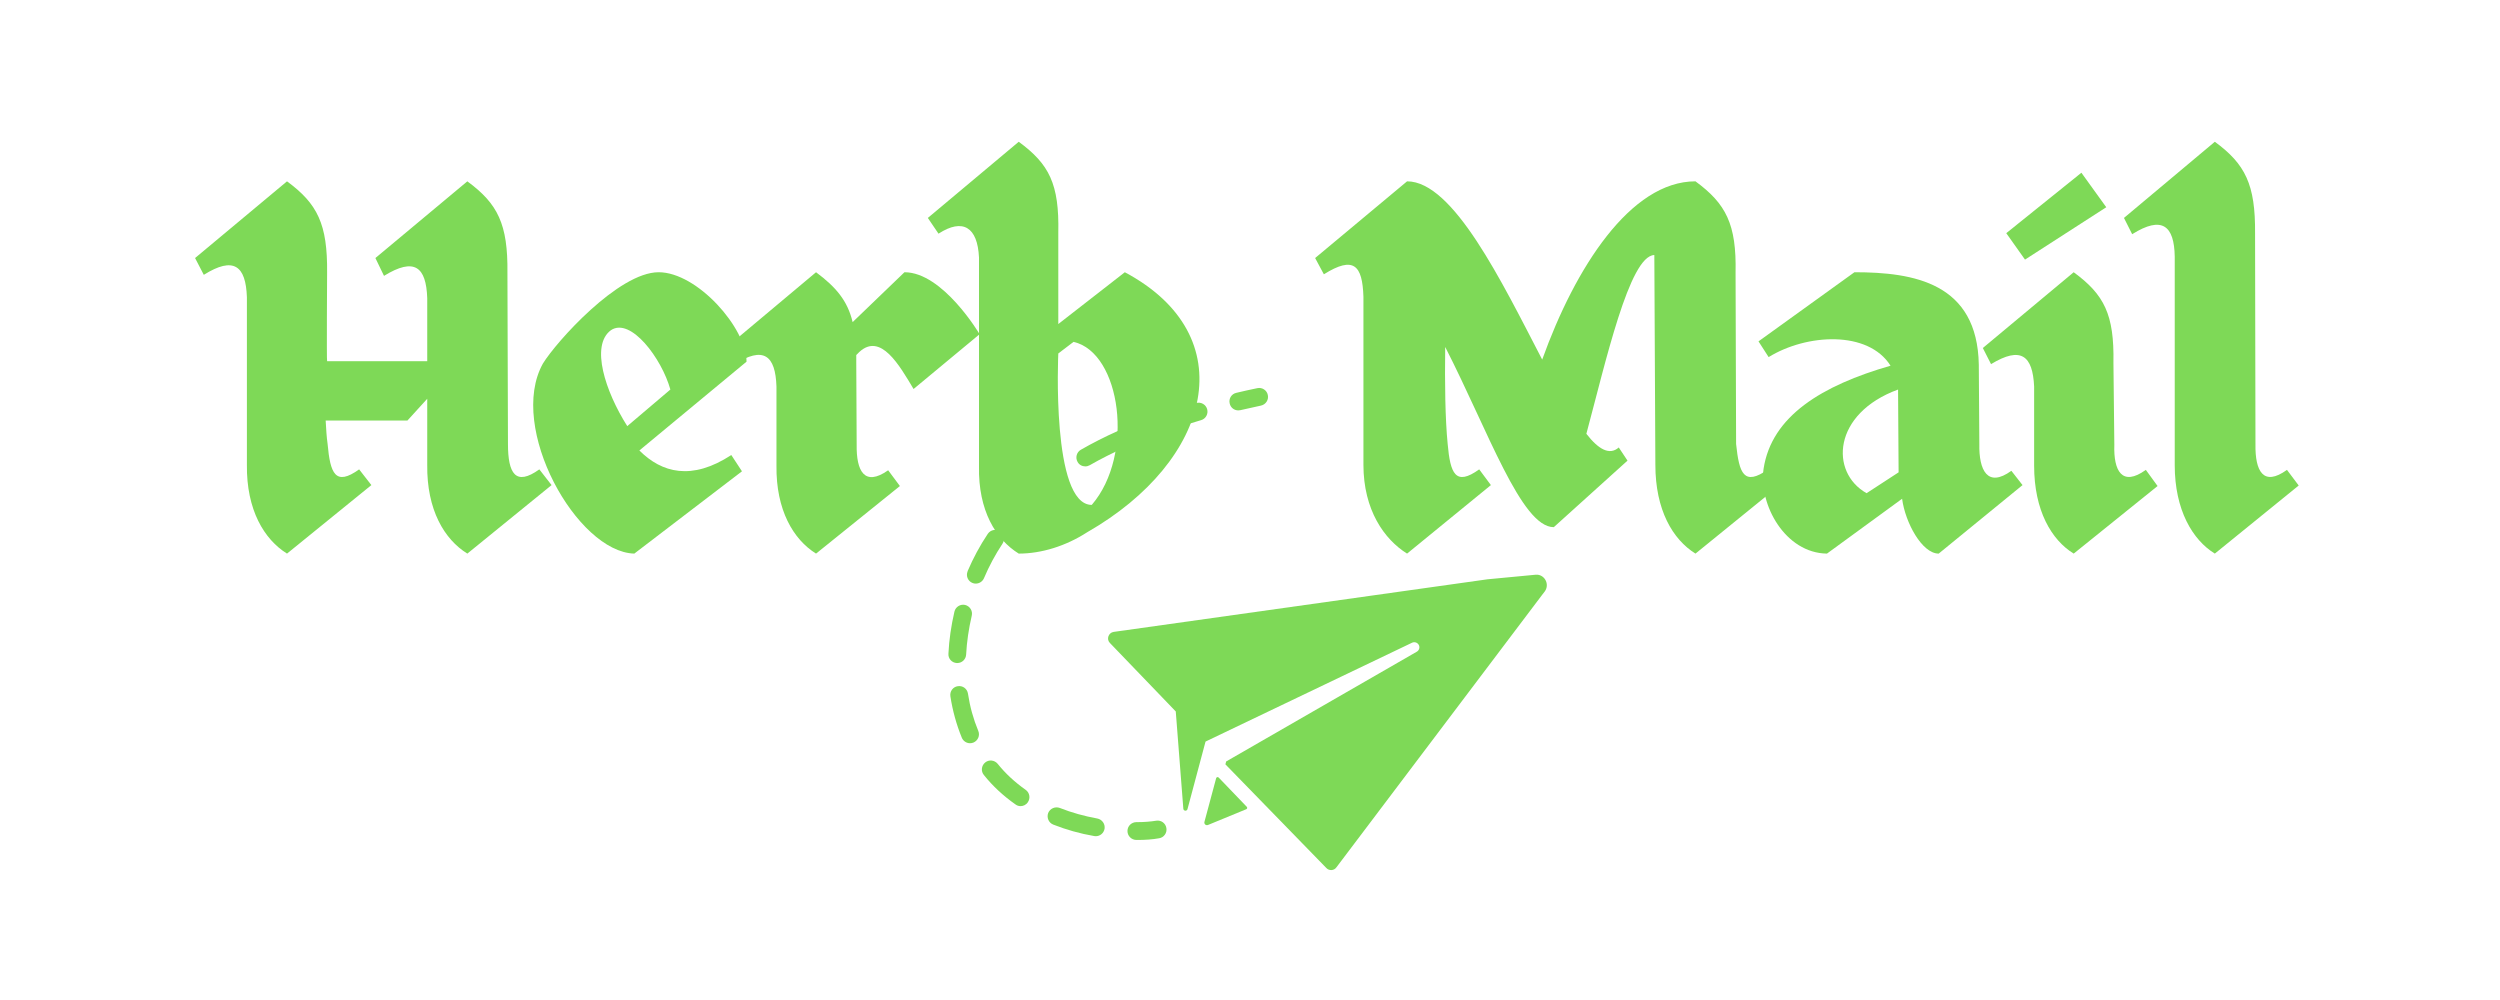<svg xmlns="http://www.w3.org/2000/svg" xmlns:xlink="http://www.w3.org/1999/xlink" width="100" zoomAndPan="magnify" viewBox="0 0 75 30" height="40" preserveAspectRatio="xMidYMid meet" version="1.0"><defs><g/><clipPath id="fd6328a598"><path d="M 33 17 L 46.543 17 L 46.543 26.129 L 33 26.129 Z M 33 17 " clip-rule="nonzero"/></clipPath><clipPath id="753ca64e24"><path d="M 28.398 18 L 30 18 L 30 20 L 28.398 20 Z M 28.398 18 " clip-rule="nonzero"/></clipPath><clipPath id="b369ea2127"><path d="M 28.398 20 L 30 20 L 30 23 L 28.398 23 Z M 28.398 20 " clip-rule="nonzero"/></clipPath><clipPath id="85c598a97f"><path d="M 36 11.613 L 39 11.613 L 39 13 L 36 13 Z M 36 11.613 " clip-rule="nonzero"/></clipPath></defs><path fill="#7ed957" d="M 36.562 23.328 C 36.535 23.301 36.492 23.312 36.484 23.348 L 36.133 24.656 C 36.117 24.719 36.176 24.773 36.238 24.75 L 37.387 24.277 C 37.418 24.266 37.426 24.227 37.402 24.203 L 36.562 23.328 " fill-opacity="1" fill-rule="nonzero"/><g clip-path="url(#fd6328a598)"><path fill="#7ed957" d="M 46.133 17.242 C 46.113 17.242 46.09 17.242 46.066 17.242 L 44.625 17.379 L 33.41 18.957 C 33.254 18.98 33.184 19.176 33.297 19.289 L 34.879 20.934 L 35.273 21.344 L 35.5 24.262 C 35.504 24.332 35.605 24.344 35.625 24.273 L 36.16 22.27 L 36.168 22.246 L 42.363 19.281 C 42.438 19.246 42.527 19.277 42.566 19.352 C 42.602 19.422 42.574 19.512 42.504 19.551 L 36.785 22.844 L 36.762 22.93 L 39.793 26.043 C 39.875 26.129 40.02 26.121 40.09 26.023 L 46.254 17.859 L 46.344 17.742 C 46.488 17.543 46.359 17.27 46.133 17.242 " fill-opacity="1" fill-rule="nonzero"/></g><path fill="#7ed957" d="M 34.688 24.621 C 34.52 24.648 34.328 24.664 34.117 24.664 C 34.109 24.664 34.102 24.66 34.094 24.664 C 33.945 24.664 33.824 24.781 33.824 24.93 C 33.824 25.078 33.941 25.195 34.09 25.199 C 34.098 25.199 34.109 25.199 34.117 25.199 C 34.355 25.199 34.578 25.184 34.773 25.148 C 34.918 25.125 35.016 24.988 34.992 24.844 C 34.969 24.695 34.832 24.598 34.688 24.621 " fill-opacity="1" fill-rule="nonzero"/><path fill="#7ed957" d="M 30.621 15.48 C 30.691 15.48 30.762 15.453 30.812 15.398 C 31.078 15.121 31.375 14.859 31.699 14.613 C 31.816 14.523 31.84 14.355 31.75 14.238 C 31.66 14.121 31.492 14.098 31.375 14.188 C 31.031 14.449 30.711 14.73 30.43 15.027 C 30.328 15.133 30.328 15.301 30.438 15.402 C 30.488 15.453 30.555 15.48 30.621 15.48 " fill-opacity="1" fill-rule="nonzero"/><path fill="#7ed957" d="M 32.559 13.992 C 32.605 13.992 32.648 13.98 32.691 13.957 C 33.023 13.766 33.383 13.586 33.762 13.414 C 33.895 13.355 33.957 13.195 33.895 13.062 C 33.836 12.926 33.676 12.867 33.543 12.926 C 33.148 13.102 32.773 13.293 32.426 13.492 C 32.297 13.566 32.254 13.73 32.328 13.859 C 32.375 13.945 32.465 13.992 32.559 13.992 " fill-opacity="1" fill-rule="nonzero"/><path fill="#7ed957" d="M 29.172 17.488 C 29.207 17.504 29.238 17.508 29.273 17.508 C 29.379 17.508 29.477 17.445 29.52 17.344 C 29.672 16.984 29.859 16.637 30.074 16.312 C 30.156 16.191 30.125 16.023 30 15.941 C 29.879 15.859 29.715 15.895 29.633 16.016 C 29.398 16.367 29.195 16.746 29.031 17.129 C 29.031 17.133 29.027 17.141 29.027 17.145 C 28.973 17.281 29.039 17.434 29.172 17.488 " fill-opacity="1" fill-rule="nonzero"/><path fill="#7ed957" d="M 34.789 12.988 C 34.82 12.988 34.848 12.98 34.879 12.973 C 35.242 12.844 35.629 12.723 36.031 12.605 C 36.172 12.566 36.254 12.418 36.215 12.277 C 36.176 12.133 36.027 12.051 35.887 12.09 C 35.473 12.211 35.074 12.336 34.703 12.465 C 34.562 12.516 34.488 12.668 34.539 12.809 C 34.578 12.918 34.68 12.988 34.789 12.988 " fill-opacity="1" fill-rule="nonzero"/><path fill="#7ed957" d="M 30.77 23.695 C 30.449 23.469 30.164 23.207 29.93 22.914 C 29.836 22.801 29.668 22.781 29.555 22.875 C 29.441 22.969 29.422 23.137 29.516 23.25 C 29.781 23.582 30.102 23.879 30.465 24.133 C 30.512 24.168 30.562 24.184 30.617 24.184 C 30.699 24.184 30.785 24.145 30.836 24.066 C 30.918 23.945 30.891 23.781 30.77 23.695 " fill-opacity="1" fill-rule="nonzero"/><path fill="#7ed957" d="M 32.918 24.555 C 32.527 24.484 32.148 24.379 31.793 24.238 C 31.656 24.188 31.5 24.254 31.445 24.391 C 31.395 24.531 31.461 24.684 31.598 24.738 C 31.984 24.891 32.398 25.008 32.828 25.082 C 32.844 25.086 32.859 25.086 32.875 25.086 C 33 25.086 33.113 24.996 33.137 24.863 C 33.16 24.719 33.062 24.582 32.918 24.555 " fill-opacity="1" fill-rule="nonzero"/><g clip-path="url(#753ca64e24)"><path fill="#7ed957" d="M 28.703 19.891 C 28.707 19.891 28.711 19.891 28.719 19.891 C 28.859 19.891 28.977 19.781 28.984 19.637 C 29.004 19.254 29.062 18.859 29.152 18.473 C 29.188 18.328 29.098 18.184 28.953 18.148 C 28.812 18.117 28.668 18.203 28.633 18.348 C 28.535 18.77 28.473 19.191 28.453 19.609 C 28.441 19.758 28.555 19.883 28.703 19.891 " fill-opacity="1" fill-rule="nonzero"/></g><g clip-path="url(#b369ea2127)"><path fill="#7ed957" d="M 29.039 20.809 C 29.016 20.66 28.879 20.562 28.734 20.586 C 28.59 20.605 28.488 20.742 28.512 20.891 C 28.578 21.324 28.695 21.742 28.855 22.133 C 28.898 22.234 28.996 22.297 29.102 22.297 C 29.137 22.297 29.172 22.289 29.203 22.277 C 29.34 22.219 29.406 22.062 29.348 21.926 C 29.203 21.578 29.098 21.203 29.039 20.809 " fill-opacity="1" fill-rule="nonzero"/></g><g clip-path="url(#85c598a97f)"><path fill="#7ed957" d="M 37.148 12.312 C 37.168 12.312 37.191 12.309 37.211 12.305 C 37.418 12.258 37.625 12.211 37.828 12.168 C 37.973 12.137 38.066 11.996 38.035 11.852 C 38.008 11.707 37.863 11.613 37.719 11.645 C 37.512 11.688 37.301 11.734 37.09 11.785 C 36.945 11.816 36.855 11.961 36.891 12.105 C 36.918 12.23 37.027 12.312 37.148 12.312 " fill-opacity="1" fill-rule="nonzero"/></g><g fill="#7ed957" fill-opacity="1"><g transform="translate(6.219, 16.608)"><g><path d="M 9.961 -2.527 C 9.246 -2.012 9.02 -2.406 9.02 -3.289 L 9.004 -8.426 C 9.02 -9.887 8.715 -10.496 7.801 -11.168 L 5.043 -8.867 L 5.301 -8.332 C 6.215 -8.895 6.566 -8.605 6.598 -7.664 L 6.598 -5.773 L 3.594 -5.773 C 3.578 -5.773 3.594 -8.426 3.594 -8.426 C 3.609 -9.887 3.305 -10.496 2.391 -11.168 L -0.367 -8.867 L -0.105 -8.363 C 0.793 -8.926 1.156 -8.637 1.188 -7.691 L 1.188 -2.664 C 1.172 -1.309 1.707 -0.426 2.391 0 L 4.922 -2.055 L 4.555 -2.527 C 3.84 -2.012 3.688 -2.406 3.609 -3.289 C 3.578 -3.504 3.566 -3.73 3.551 -3.992 L 6.004 -3.992 L 6.598 -4.645 L 6.598 -2.664 C 6.582 -1.309 7.113 -0.426 7.801 0 L 10.328 -2.055 Z M 9.961 -2.527 "/></g></g></g><g fill="#7ed957" fill-opacity="1"><g transform="translate(15.724, 16.608)"><g><path d="M 3.457 -3.094 L 6.672 -5.758 C 6.672 -6.766 5.195 -8.441 4.035 -8.441 C 2.832 -8.441 0.961 -6.352 0.562 -5.699 C -0.504 -3.777 1.586 -0.047 3.305 0 L 6.535 -2.469 L 6.215 -2.957 C 5.027 -2.18 4.129 -2.422 3.457 -3.094 Z M 2.605 -6.703 C 3.199 -7.098 4.129 -5.852 4.387 -4.922 L 3.094 -3.824 C 2.438 -4.859 1.98 -6.246 2.605 -6.703 Z M 2.605 -6.703 "/></g></g></g><g fill="#7ed957" fill-opacity="1"><g transform="translate(22.122, 16.608)"><g><path d="M 5.285 -4.938 L 7.266 -6.582 C 7.266 -6.582 6.168 -8.441 5.012 -8.441 L 3.457 -6.945 C 3.305 -7.586 2.957 -7.996 2.359 -8.441 L -0.367 -6.156 L -0.105 -5.668 C 0.793 -6.246 1.141 -5.941 1.172 -5.012 L 1.172 -2.637 C 1.156 -1.309 1.676 -0.426 2.359 0 L 4.875 -2.027 L 4.523 -2.5 C 3.809 -1.996 3.566 -2.484 3.578 -3.262 L 3.566 -5.727 L 3.566 -5.957 L 3.656 -6.047 C 4.297 -6.641 4.859 -5.652 5.285 -4.938 Z M 5.285 -4.938 "/></g></g></g><g fill="#7ed957" fill-opacity="1"><g transform="translate(28.382, 16.608)"><g><path d="M 5.363 -8.441 L 3.367 -6.887 L 3.367 -9.629 C 3.398 -11.09 3.094 -11.684 2.18 -12.355 L -0.547 -10.07 L -0.227 -9.598 C 0.504 -10.07 0.945 -9.797 0.988 -8.883 L 0.988 -2.621 C 0.961 -1.293 1.492 -0.426 2.18 0 C 2.863 0 3.594 -0.227 4.234 -0.641 C 7.984 -2.789 8.941 -6.535 5.363 -8.441 Z M 3.367 -6.004 L 3.824 -6.352 C 5.242 -6.031 5.668 -2.969 4.371 -1.461 C 3.152 -1.461 3.367 -6.004 3.367 -6.004 Z M 3.367 -6.004 "/></g></g></g><g fill="#7ed957" fill-opacity="1"><g transform="translate(35.709, 16.608)"><g/></g></g><g fill="#7ed957" fill-opacity="1"><g transform="translate(39.821, 16.608)"><g><path d="M 13.223 -2.527 C 12.492 -2.012 12.355 -2.406 12.262 -3.289 L 12.246 -8.426 C 12.277 -9.887 11.957 -10.496 11.043 -11.168 C 9.094 -11.168 7.434 -8.578 6.445 -5.82 C 5.227 -8.164 3.777 -11.168 2.391 -11.168 L -0.367 -8.867 L -0.105 -8.379 C 0.793 -8.941 1.051 -8.652 1.082 -7.707 L 1.082 -2.664 C 1.082 -1.309 1.707 -0.426 2.391 0 L 4.906 -2.055 L 4.555 -2.527 C 3.84 -2.012 3.688 -2.406 3.609 -3.289 C 3.535 -4.035 3.52 -5.117 3.535 -6.199 C 4.828 -3.672 5.82 -0.793 6.793 -0.793 L 9.004 -2.789 L 8.742 -3.184 C 8.469 -2.941 8.137 -3.121 7.77 -3.594 C 8.348 -5.742 9.062 -8.941 9.809 -8.957 L 9.84 -2.664 C 9.84 -1.309 10.359 -0.426 11.043 0 L 13.574 -2.055 Z M 13.223 -2.527 "/></g></g></g><g fill="#7ed957" fill-opacity="1"><g transform="translate(52.571, 16.608)"><g><path d="M 7.77 -2.484 C 7.055 -1.965 6.793 -2.5 6.809 -3.289 L 6.793 -5.668 C 6.75 -8.121 4.844 -8.441 3.062 -8.441 L 0.184 -6.367 L 0.488 -5.895 C 1.629 -6.598 3.473 -6.703 4.145 -5.637 C 2.086 -5.043 0.578 -4.129 0.336 -2.543 C 0.184 -1.461 0.988 -0.016 2.238 0 L 4.492 -1.645 C 4.586 -0.93 5.09 0 5.59 0 L 8.105 -2.055 Z M 3.426 -1.812 C 2.316 -2.438 2.406 -4.203 4.371 -4.922 L 4.387 -2.438 Z M 3.426 -1.812 "/></g></g></g><g fill="#7ed957" fill-opacity="1"><g transform="translate(59.852, 16.608)"><g><path d="M 0.336 -9.613 L 0.898 -8.82 L 3.336 -10.391 L 2.59 -11.426 Z M 4.523 -2.512 C 3.809 -1.996 3.551 -2.484 3.578 -3.262 L 3.551 -5.727 C 3.578 -7.176 3.273 -7.77 2.359 -8.441 L -0.367 -6.168 L -0.121 -5.684 C 0.777 -6.23 1.129 -5.941 1.172 -5.012 L 1.172 -2.637 C 1.172 -1.293 1.691 -0.41 2.359 0 L 4.875 -2.027 Z M 4.523 -2.512 "/></g></g></g><g fill="#7ed957" fill-opacity="1"><g transform="translate(64.086, 16.608)"><g><path d="M 4.523 -2.512 C 3.809 -1.996 3.566 -2.484 3.578 -3.273 L 3.566 -9.613 C 3.578 -11.074 3.273 -11.684 2.359 -12.355 L -0.367 -10.07 L -0.121 -9.582 C 0.777 -10.145 1.141 -9.84 1.156 -8.91 L 1.156 -2.652 C 1.156 -1.309 1.691 -0.41 2.359 0 L 4.875 -2.043 Z M 4.523 -2.512 "/></g></g></g></svg>